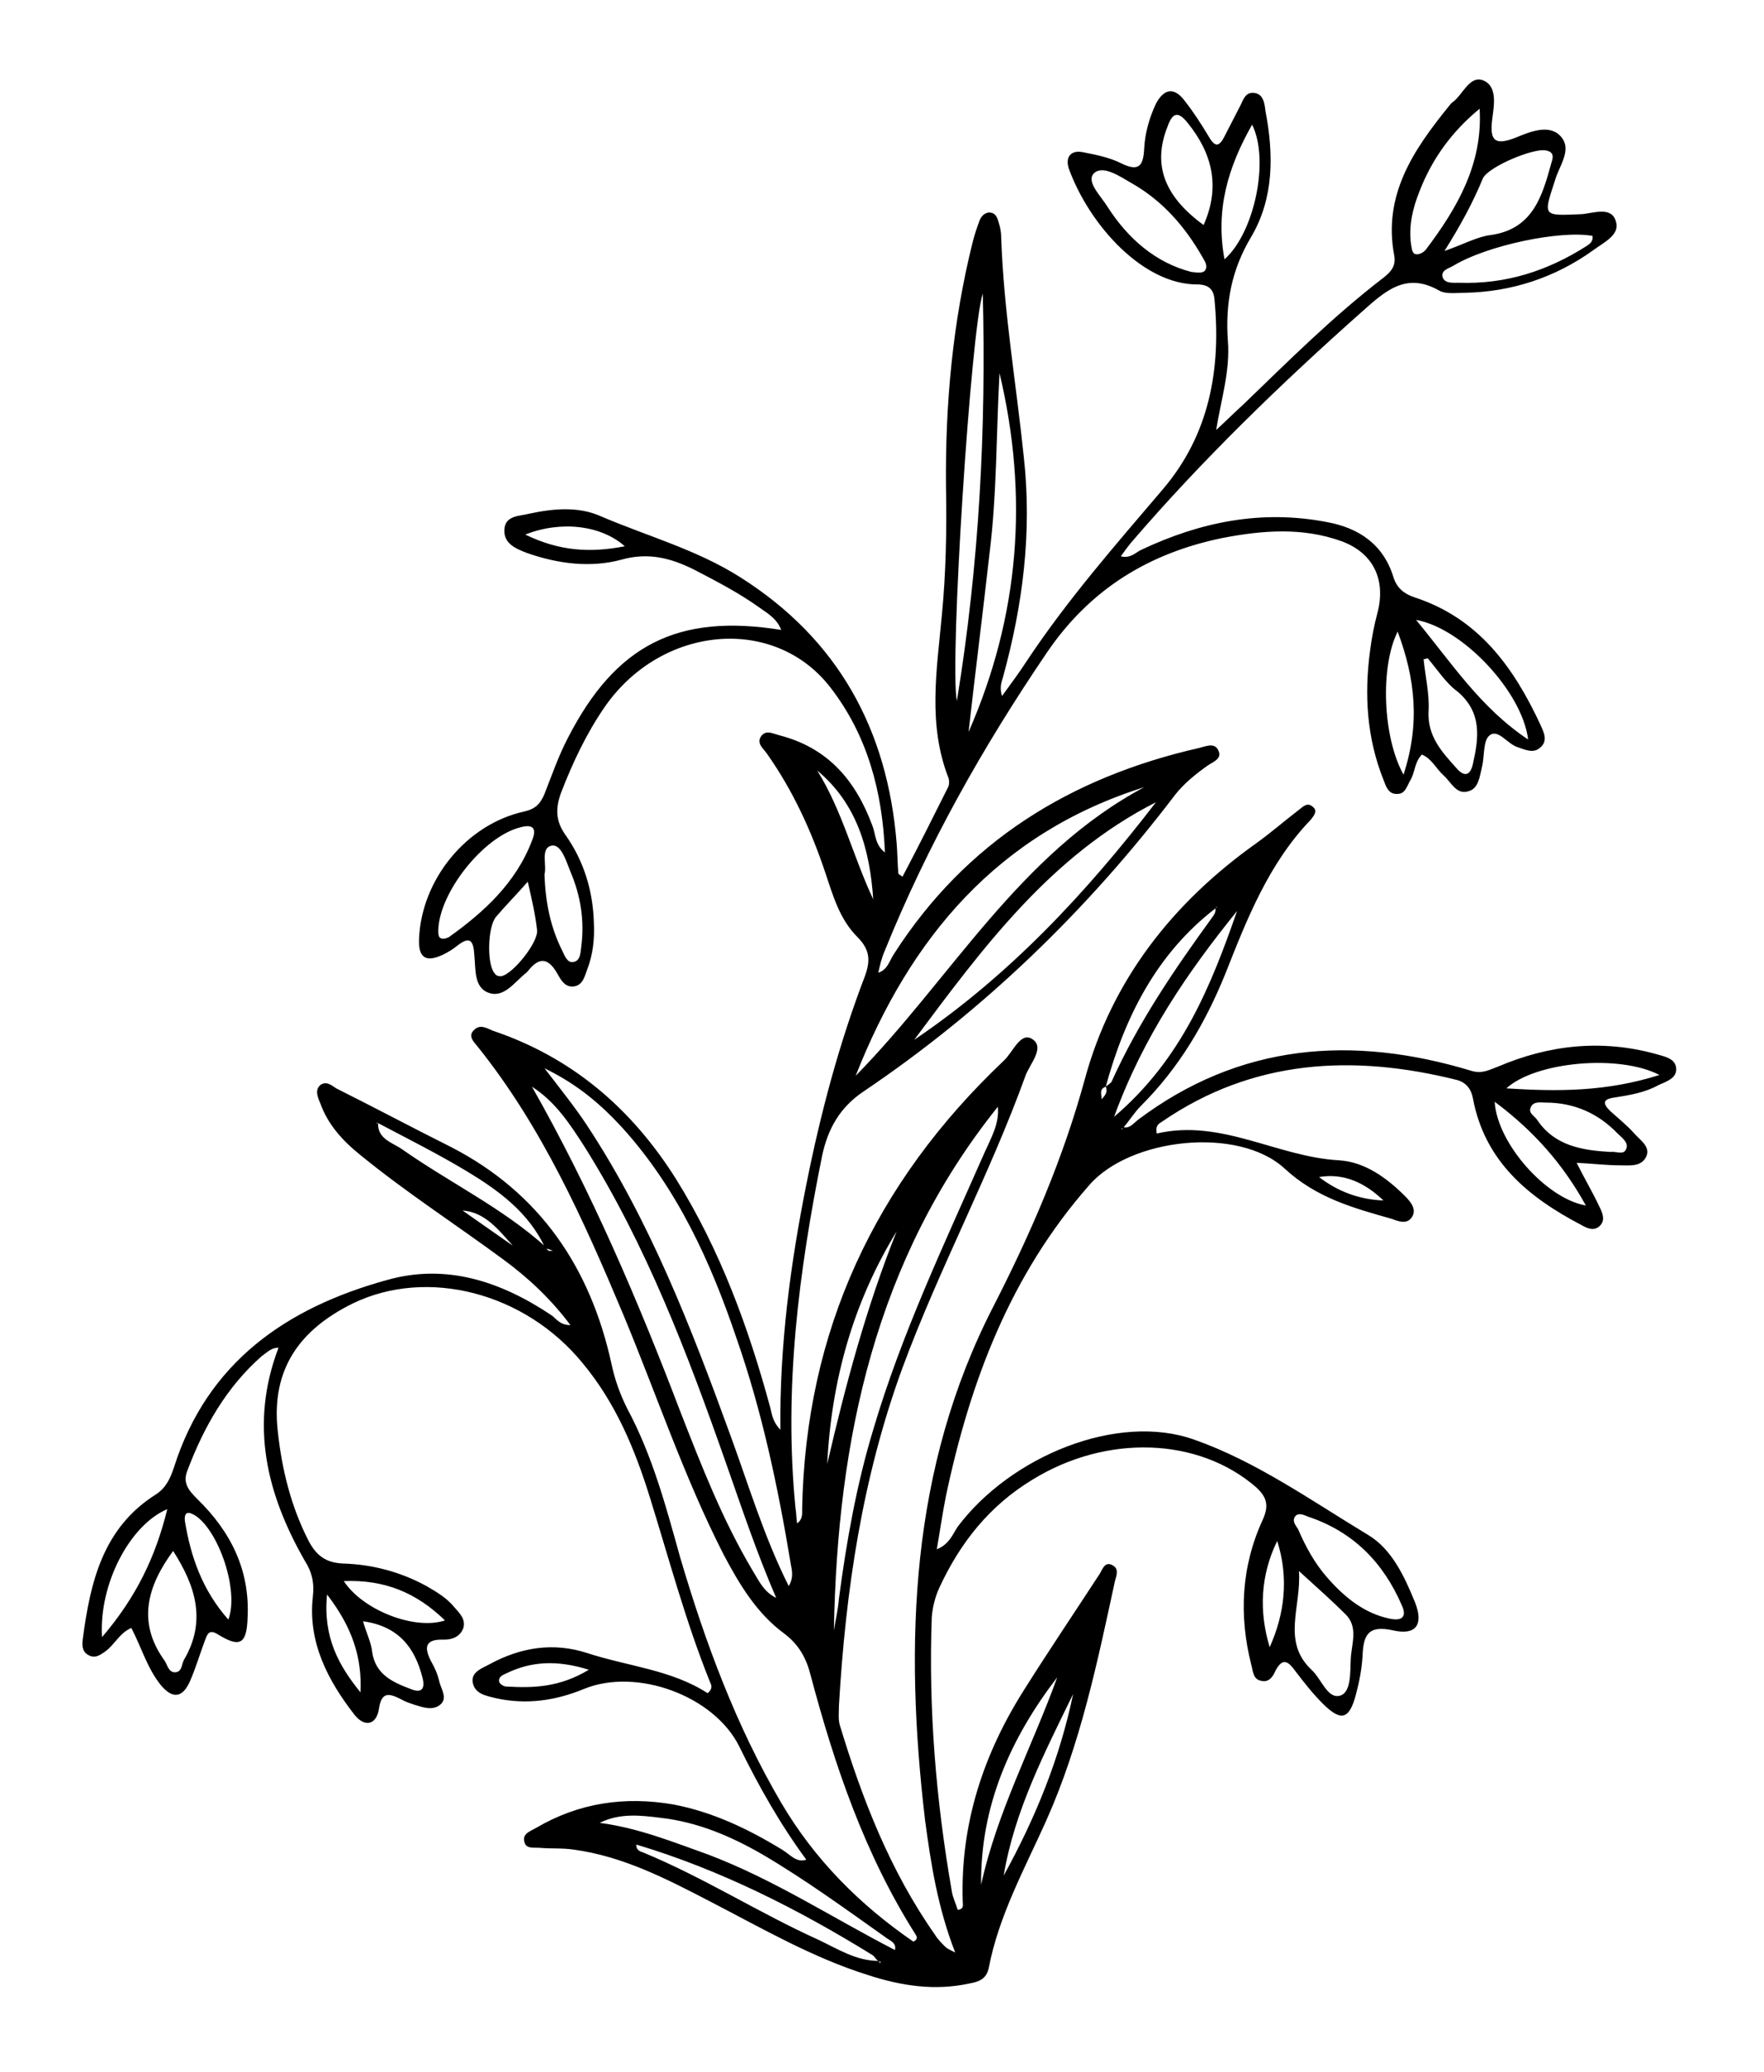 <?xml version="1.0" encoding="utf-8"?>
<!-- Generator: Adobe Illustrator 25.3.0, SVG Export Plug-In . SVG Version: 6.00 Build 0)  -->
<svg version="1.1" id="Layer_1" xmlns="http://www.w3.org/2000/svg" xmlns:xlink="http://www.w3.org/1999/xlink" x="0px" y="0px"
	 viewBox="0 0 210.9 247.7" style="enable-background:new 0 0 210.9 247.7;" xml:space="preserve">
<path d="M96.4,222.3c-3.1-4.2-5.7-8.8-8-13.5c-3-6.1-12.3-9.5-18.6-6.9c-3.4,1.4-6.9,1.9-10.5,1.1c-1.2-0.3-2.6-0.5-2.8-2
	c-0.1-1.2,1.2-1.6,2.1-2.1c3.7-2,7.6-2.6,11.6-1.3c4.9,1.6,10.1,2,14.4,4.8c0.6-0.5,0.5-0.9,0.3-1.3c-2.9-7.2-4.9-14.7-7.2-22.1
	c-1.8-5.8-4.1-11.3-8-16c-6.9-8.5-18.6-11.5-27.5-7.2c-6.3,3.1-9.8,7.8-9,15.2c0.5,4.7,1.6,9.1,3.7,13.2c0.9,1.7,2,2.6,4.1,2.7
	c3.5,0.1,6.9,1,10,2.7c1.2,0.7,2.4,1.4,3.3,2.5c0.6,0.7,1.4,1.4,1.1,2.5c-0.4,1.1-1.4,1.4-2.3,1.4c-2.4-0.1-2.4,1-1.5,2.7
	c0.4,0.7,0.7,1.4,0.9,2.2c0.2,1,1.1,2.1,0.1,2.9c-0.9,0.7-2,0.3-3,0c-0.6-0.2-1.2-0.4-1.7-0.7c-1.4-0.7-2.3-0.9-2.6,1.2
	c-0.3,1.9-1.7,2.2-2.9,0.7c-3.2-4.1-5.6-8.7-5-14.1c0.2-1.7-0.1-3-1-4.4c-4.5-7.9-6.6-16.2-3.1-25.4c-0.9,0-1.4,0.6-2,1
	c-4.2,3.7-6.9,8.4-8.9,13.7c-0.6,1.5,0.2,2.4,1.2,3.4c4,3.9,6.3,8.5,6,14.2c-0.1,3.1-0.9,3.6-3.5,2c-1.1-0.7-1.3-0.1-1.6,0.7
	c-0.6,1.6-1.1,3.3-1.8,4.9c-0.9,2-2.1,2.1-3.5,0.4c-1.6-2-2.3-4.5-3.5-6.8c-1.4,0.6-2,2-3.1,2.8c-0.7,0.5-1.3,0.9-2.1,0.4
	c-0.7-0.4-0.7-1.2-0.6-1.9c0.9-6.8,2.4-13.3,8.8-17.3c1.2-0.8,1.7-2,2.1-3.2c4-12.6,13.5-19.1,25.5-22.4c7.1-2,13.6,0.2,19.6,4.2
	c0.6,0.4,1,1.2,2.3,1.2c-2.4-3.2-5.1-5.7-8.1-7.9c-5.7-4.2-11.6-8-17.1-12.5c-2.1-1.7-3.8-3.6-4.7-6.1c-0.3-0.7-0.7-1.6,0-2.2
	c0.7-0.5,1.3,0,1.9,0.4c4.6,2.3,9.1,4.7,13.7,7c10.7,5.5,16.7,14.5,19.2,25.9c0.4,1.9,1,3.6,1.9,5.4c3,5.6,4.6,11.6,6.3,17.7
	c3,10.2,6.7,20.2,12.1,29.4c4,6.8,9.4,12.2,15.8,16.6c0.6-0.3,0.4-0.6,0.3-0.8c-6.1-9.6-9.7-20.2-12.6-31.1c-0.5-2-1.4-3.6-3.1-4.9
	c-3.3-2.4-5.4-5.9-7.3-9.5c-4.7-9.2-8-19.1-12-28.7c-4.7-11.2-9.7-22.4-17.4-32c-0.5-0.6-1.2-1.3-0.4-2c0.7-0.7,1.5-0.2,2.2,0.1
	c9.5,3.2,16.6,9.3,21.9,17.7c5.3,8.5,8.7,17.8,11.3,27.4c0.2,0.8,0.3,1.7,1.2,2.6c-0.1-10.1,1.2-19.8,3.1-29.3
	c1.7-8.5,3.9-16.8,7-24.9c0.7-1.9,0.6-3.2-0.9-4.7c-2.1-2.1-2.9-4.9-3.8-7.6c-1.7-5.1-3.9-9.9-7-14.3c-0.4-0.6-1.3-1.2-0.7-2.1
	c0.6-0.8,1.4-0.3,2.2-0.1c5.8,1.5,9.1,5.4,11.1,10.8c0.4,1,0.3,2.3,1.5,3.2c-0.3-7.3-2.1-14-6.5-19.7c-6.7-8.7-20.2-7.5-27,2.3
	c-2.2,3.2-3.8,6.6-5.2,10.2c-0.7,1.9-0.7,3.4,0.5,5.1c2.2,3.1,3.3,6.7,3.4,10.5c0.1,1.9-0.1,3.8-0.8,5.6c-0.3,0.8-0.5,1.8-1.5,2
	c-1.1,0.2-1.6-0.7-2-1.4c-1.1-2-2.2-2.2-3.6-0.4c-0.1,0.1-0.1,0.1-0.2,0.2c-1.3,1-2.6,3-4.4,2.4c-1.9-0.6-1.6-2.9-1.8-4.6
	c-0.1-1.8-0.6-2.2-2.1-1c-0.5,0.4-1,0.7-1.6,1c-2.1,1-3,0.4-2.9-1.9c0.3-7.1,5.7-13.7,12.6-15.2c1.3-0.3,1.9-0.9,2.4-2.1
	c0.9-2.3,1.7-4.6,2.8-6.7c5.7-11.1,13.1-14.9,25.5-12.9c-0.5-1.3-1.5-1.9-2.5-2.6c-2.5-1.8-5.2-3.2-7.9-4.6
	c-2.8-1.4-5.5-2.1-8.7-1.2c-3.7,1-7.6,0.5-11.3-0.8c-1.3-0.5-2.8-1.1-2.7-2.8c0.1-1.7,1.8-1.6,3-1.9c2.8-0.6,5.8-0.9,8.5,0.3
	c5.6,2.4,11.5,4,16.7,7.3c11.7,7.4,17.6,18.2,18.7,31.8c0.1,1.2,0.1,2.4,0.2,3.6c0,0.1,0.1,0.1,0.5,0.4c1.9-3.6,3.7-7.2,5.5-10.8
	c0.1-0.3,0.1-0.7,0-1c-2.5-6.4-1.4-12.9-0.8-19.4c0.5-5.1,0.6-10.3,0.5-15.4c-0.1-9.9,0.8-19.7,3.2-29.3c0.2-0.8,0.5-1.7,0.8-2.5
	c0.2-0.5,0.5-0.9,1.1-1c0.8,0,1,0.5,1.2,1.2c0.2,0.6,0.3,1.2,0.3,1.8c0.3,8.8,1.8,17.5,2.7,26.2c1,9-0.1,17.7-2.5,26.4
	c-0.2,0.6-0.4,1.3-0.1,2.2c1-1.4,2-2.7,2.9-4.1c4.9-7.4,10.7-14,16.4-20.7c5.5-6.5,6.9-14.3,6.1-22.6c-0.1-1.3-0.8-1.8-2.1-1.8
	c-6.4,0-12.8-7-15.3-13.8c-0.5-1.5,0.3-2.3,1.7-2c1.5,0.3,3.1,0.6,4.5,1.3c2.2,1.1,2.7,0.3,2.8-1.8c0.1-1.8,0.6-3.6,1.4-5.3
	c0.9-1.7,2.1-2.1,3.4-0.4c1.1,1.4,2,2.8,2.9,4.3c0.7,1.2,1.2,1.4,1.9,0c0.6-1.2,1.2-2.3,1.8-3.5c0.4-0.7,0.6-1.8,1.7-1.7
	c1.2,0.1,1.3,1.4,1.4,2.2c1,5.2,1,10.4-1.7,15c-2.4,4-3.1,8-2.8,12.4c0.3,3.6-0.8,7-1.4,10.7c1.1-1,2.2-2.1,3.3-3.1
	c5.4-5.2,10.7-10.5,16.7-15.1c0.9-0.7,1.5-1.4,1.3-2.6c-1.4-7.3,2.3-12.7,6.6-18c0.1-0.1,0.2-0.3,0.4-0.4c1.2-0.9,2-3.2,3.6-2.6
	c1.8,0.7,1.3,3.1,1.1,4.7c-0.3,2.5,0.3,3.1,2.7,2.2c1.7-0.7,4-1.7,5.4-0.3c1.6,1.6-0.1,3.6-0.6,5.4c-1.4,4.3-1.5,4.2,3.2,4
	c1.4-0.1,3.6-1,4.1,0.9c0.5,1.6-1.5,2.5-2.7,3.4c-4.6,3.3-9.8,5-15.4,5.1c-1,0-2.3,0.2-3.1-0.3c-3.9-2.2-6.4,0.1-9.1,2.5
	c-9.8,8.7-19.2,17.8-27.7,27.7c-0.4,0.5-0.7,0.9-1.2,1.6c1.2,0.3,1.8-0.5,2.5-0.8c7-3.3,14.3-4.8,22.1-3.3c3.9,0.7,6.8,2.7,8,6.6
	c0.4,1.3,1.3,2,2.5,2.4c7.7,2.5,11.9,8.4,15.1,15.3c0.4,0.9,0.9,1.9-0.1,2.7c-0.8,0.7-1.8,0.2-2.7-0.1c-1.2-0.4-2.3-2.2-3.3-1.4
	c-0.8,0.6-0.6,2.4-0.9,3.7c-0.3,1.2-0.4,2.7-1.7,3c-1.4,0.4-2-1.1-2.9-1.9c-0.9-0.8-1.4-2-2.6-2.5c-0.9,0.9-0.8,2.1-1.4,3.1
	c-0.4,0.7-0.6,1.6-1.5,1.6c-1.1,0.1-1.4-0.9-1.7-1.7c-2-5-2.3-10.2-1.6-15.4c0.2-1.6,0.5-3.1,0.9-4.6c1-3.9-0.5-7.1-4.3-8.5
	c-4.7-1.7-9.5-1.3-14.2-0.4c-8.8,1.8-15.9,6.1-21.1,13.8c-7.6,11.2-14.2,22.9-19.3,35.5c-0.4,0.9-0.6,1.8-0.8,2.7c0,0,0,0,0,0
	l-0.1,0c1.2-0.3,1.4-1.4,2-2.3c8.6-13.4,21.1-21.1,36.5-24.6c0.8-0.2,1.9-0.7,2.3,0.4c0.4,0.9-0.7,1.3-1.3,1.7
	c-1.4,1-2.8,2.1-3.9,3.5c-10.5,13.8-22.9,25.8-37.3,35.5c-2.8,1.9-4.2,4.4-4.9,7.6c-2.8,13.9-4.6,27.8-3.2,42.1
	c0.1,0.6,0.1,1.2,0.2,1.9c0.7-0.5,0.6-1.2,0.6-1.7c0.4-21.3,8.7-39,24.1-53.6c1.1-1,2-3.5,3.4-2.6c1.6,1-0.3,3-0.8,4.4
	c-4.3,11.9-10.3,23-14.7,34.9c-4.8,13.1-6.8,26.6-7.6,40.4c0,0.8-0.1,1.6,0.1,2.3c2.7,8.9,6,17.4,11.4,25.1c0.3,0.5,0.8,1,1.2,1.4
	c0.2,0.2,0.4,0.3,1.2,0.7c-2.1-5.4-2.9-10.6-3.6-15.8c-2.5-21.2-1.8-42.1,8.2-61.5c4.5-8.8,8.3-17.6,10.9-27.1
	c3.2-11.8,10.5-21.1,20.5-28.2c1.8-1.3,3.4-2.7,5.1-4c0.5-0.4,1-0.9,1.6-0.4c0.7,0.5,0.2,1.1-0.2,1.6c-5,5.2-7.6,11.8-10.2,18.4
	c-2.4,5.9-5.5,11.2-10.1,15.8c-0.8,0.8-1.4,1.8-2.1,2.6c-0.1,0-0.1,0.1-0.2,0.1c0,0,0,0.1,0.1,0.1c0-0.1,0-0.2,0-0.3
	c0.8,0.3,1.3-0.4,1.8-0.8c12.2-9.2,25.7-10.2,39.9-5.9c1.3,0.4,2.1-0.1,3.2-0.5c6.1-2.6,12.4-3.3,18.9-1.5c1,0.3,2.3,0.5,2.4,1.7
	c0.1,1.2-1.2,1.6-2.1,2c-1.6,0.9-3.4,1.2-5.3,1.5c-1.4,0.2-1.4,0.7-0.5,1.6c1,0.9,2,1.7,2.9,2.7c0.7,0.8,2,1.6,1.4,2.8
	c-0.6,1.2-2,1-3.1,1c-1.6,0-3.2-0.2-5.2-0.3c1,2,1.9,3.5,2.7,5.2c0.4,0.8,0.8,1.7,0,2.4c-0.7,0.6-1.5,0.2-2.2-0.2
	c-6.3-3.3-11.5-7.6-12.9-15.1c-0.2-1.1-0.8-1.9-1.9-2.2c-12.4-3.1-24.4-2.5-35.3,5c-0.3,0.2-0.8,0.4-0.6,1.4
	c7.7-1.8,14.4,2.8,21.8,3.2c3.1,0.2,5.7,2.1,7.9,4.3c0.7,0.7,1.4,1.6,0.8,2.5c-0.6,0.9-1.6,0.5-2.4,0.2c-4.6-1.3-9-2.5-12.8-6
	c-5.5-5.1-18.5-3.7-23.4,2c-9.4,10.7-14.2,23.4-17.1,37.1c-0.4,2-0.7,4.1-1.1,6.4c1.5-0.6,1.9-1.8,2.5-2.7
	c6.3-8.4,19.1-13.7,28.3-10.4c7.4,2.6,14,7.3,20.8,11.4c2.8,1.7,4.3,4.9,5.6,8.1c1,2.6,0.1,3.9-2.6,3.3c-3.1-0.7-3.6,0.6-3.7,3.1
	c-0.1,1.6-0.4,3.1-0.8,4.6c-0.8,3-1.8,3.2-4,1c-1.2-1.2-2.2-2.5-3.2-3.8c-0.8-1.1-1.5-1.8-2.4-0.1c-0.3,0.7-0.8,1.5-1.8,1.2
	c-0.9-0.2-0.9-1.2-1.1-1.9c-1.5-5.9-1.2-11.8,1.4-17.4c0.7-1.6,0.5-2.6-0.8-3.8c-6.9-6-17.9-6.4-26.8-0.9
	c-5.1,3.1-8.6,7.5-11.1,12.9c-0.5,1.1-0.8,2.3-0.9,3.5c-0.4,11,0.5,21.9,2.4,32.8c0.1,0.7,0.5,1.5,0.7,2.2c0.8-0.1,0.6-0.6,0.6-1
	c-0.3-9.3,2.5-17.7,7.4-25.4c2.9-4.6,6-9.2,9-13.8c0.3-0.5,0.6-1.5,1.5-1c0.8,0.4,0.5,1.2,0.3,1.9c-2.1,9.7-4.1,19.4-8.2,28.6
	c-2.6,5.8-5.7,11.4-6.9,17.7c-0.3,1.3-1.2,1.6-2.3,1.8c-4.1,0.9-8.1,0.3-12.1-1c-6.7-2.1-12.7-5.6-18.9-8.8
	c-5.2-2.7-10.4-5.4-16.3-6.2c-1.3-0.2-2.6-0.1-3.9-0.2c-0.7-0.1-1.8,0.2-2-0.7c-0.3-1,0.7-1.3,1.4-1.7c5.1-3,10.6-3.8,16.4-2.8
	c4.7,0.9,8.9,2.9,13,5.4C94.5,221.7,95.2,222.7,96.4,222.3c0,0-0.2,0.1-0.2,0.1L96.4,222.3z M66.1,149.5c-0.3-0.1-0.6-0.2-0.9-0.3
	c-2-4.3-5.6-6.9-9.4-9.2c-3.5-2.1-7.1-3.9-10.7-5.8c0,0-0.1,0.1-0.1,0.1c0.1,0,0.1,0,0.2-0.1c-0.1,2,1.8,2.4,2.9,3.2
	c5.7,4,12,7,17.2,11.7C65.5,149.7,65.8,149.5,66.1,149.5c0.1,0.1,0.1,0.2,0.2,0.3c-0.1,0-0.1,0-0.2,0
	C66.1,149.7,66.1,149.6,66.1,149.5z M55.1,143.7c0.1,0.3,0.1,0.7,0.2,1c2,1.4,4,2.8,6,4.2c-1.7-1.9-3.3-4-6-4.2
	C55.2,144.4,55.1,144,55.1,143.7c0,0.1,0,0.2-0.1,0.2c-0.1,0-0.2,0-0.2,0c-0.1-0.1-0.2-0.3-0.2-0.4
	C54.9,143.2,55.1,143.3,55.1,143.7z M132.2,129.9c0.2-0.2,0.6-0.4,0.7-0.6c3.2-7.1,7.5-13.4,12-19.6c0.3-0.4,0.5-0.7,0.4-1.2
	c0.1,0,0.2-0.1,0.3-0.1c-0.1,0-0.1,0-0.2,0c0,0.1-0.1,0.1-0.1,0.2C138.3,114,134.5,121.5,132.2,129.9c-0.8,0.3-0.5,0.8-0.5,1.5
	C132.3,130.8,132.4,130.4,132.2,129.9z M105,234.4c0.1,0.1,0.2,0.2,0.2,0.3c0-0.1,0.1-0.1,0.1-0.2
	C105.2,234.5,105.1,234.5,105,234.4c-0.3-0.2-0.4-0.5-0.7-0.7c-8.9-5.5-18.2-10.2-28.2-13.2c-0.1,0-0.1,0.1-0.2,0.1
	c0.1,0,0.2-0.1,0.2-0.1c-0.1,0.5,0.3,0.8,0.7,0.9c7.3,3,14,7.3,21.1,10.5C100.2,233,102.4,234.4,105,234.4z M107,233.1
	C106.9,233.1,106.9,233.1,107,233.1c0.2-0.9-0.6-1.1-1.1-1.5c-4.8-3.4-9.6-6.9-14.7-9.9c-3.8-2.2-7.8-3.9-12.2-4.4
	c-2.4-0.3-4.9-0.6-7.3,0.6c4.6,0.6,8.8,2.3,13,3.8C92.6,224.7,99.6,229.3,107,233.1z M94.3,189.6c0.7-1.2,0.3-2.1,0.2-2.9
	c-1.5-9-3.4-18-6.4-26.6c-3.1-9.2-7.1-18-13.7-25.3c-2.5-2.7-5.2-5.1-9.3-7.1c2,2.6,3.6,4.6,5,6.7c7.6,11.5,12.5,24.2,17.2,37.1
	C89.5,177.5,91.3,183.6,94.3,189.6z M63.6,129.9c7.1,12.5,12.7,25.6,17.8,39c2.5,6.4,5,12.8,8.5,18.7c0.8,1.3,1.4,2.7,2.9,3.4
	c-2.3-5.3-4.1-10.7-6-16.1c-4.6-13.1-9.5-26-16.9-37.8C68.1,134.3,66.4,131.7,63.6,129.9z M99.7,194.9c0.2-1.3,0.5-2.5,0.6-3.8
	c0.9-6.8,2.1-13.6,4.1-20.2c3.4-11.5,8.5-22.2,13.3-33.1c0.8-1.8,1.8-3.5,1.6-5.5C104.7,150.5,100.1,172,99.7,194.9z M136.8,94.1
	c-17.5,5.5-28,18-34.5,34.5C113.7,117,121.8,102.1,136.8,94.1z M109.3,124.3c11.4-7.7,20.6-17.6,28.9-28.4
	C125.6,102.3,117.5,113.3,109.3,124.3z M119.5,44.6c-0.4,7.2-0.3,14.4-1.2,21.6c-0.8,7.1-1.7,14.2-2.5,21.3
	C121.9,73.6,123,59.3,119.5,44.6z M117.5,35.1c-1.4,4-4,44.1-3.1,48.7C117.1,67.3,117.9,51.2,117.5,35.1z M172.7,30
	c2.3-0.8,3.9-1.7,5.5-1.9c5.1-0.7,6.2-4.7,7.3-8.7c0.2-0.6,0.3-1.2-0.6-1.4c-1.4-0.4-6.9,1.9-7.6,3.3
	C176.1,24.2,174.7,26.8,172.7,30z M166.2,193.5c1.5,0.3,2-0.3,1.4-1.6c-2.2-5.1-5.8-8.8-11.2-10.6c-0.5-0.2-1.1-0.5-1.5-0.1
	c-0.5,0.6,0,1.1,0.3,1.6c0.9,2.1,2,4.1,3.5,5.8C160.8,191,163.2,192.9,166.2,193.5z M142.4,32.5c0.8,0.1,1.4,0.2,1.7-0.2
	c0.3-0.5,0-1-0.3-1.5c-2.1-3.7-4.8-6.8-8.5-8.9c-1.4-0.8-3.4-2.2-4.5-1.2c-1,1,0.8,2.7,1.6,4C134.9,28.6,138.2,31.4,142.4,32.5z
	 M176.9,13c-3.3,2.7-5.7,6-7.2,9.9c-0.8,2-1.3,4.1-1,6.3c0.1,0.5,0.1,1.2,0.7,1.2c0.4,0,0.9-0.3,1.1-0.6
	C174.2,24.9,177.3,19.6,176.9,13z M147.9,108.9c-5.9,7.3-11.2,15-14.7,24.6C141.3,126.6,144.8,117.8,147.9,108.9z M155.3,187.8
	c0.3,4.3-2.1,8.4,1.5,11.8c1.2,1.1,1.9,3.5,3.4,3.1c1.4-0.4,1.2-2.9,1.3-4.5c0.1-1.7,0.9-3.7-0.6-5.2
	C159.2,191.3,157.5,189.8,155.3,187.8z M53.2,112.2c0.2-0.1,0.4-0.1,0.5-0.2c4.2-3,8-6.5,9.9-11.5c0.5-1.2,0.4-2.1-1.4-1.6
	c-4.4,1.1-9.7,7.8-9.8,12.3C52.4,111.8,52.4,112.3,53.2,112.2z M20.7,185.4c-3.1,4.2-4.3,8.5-1.1,13c0.4,0.5,0.5,1.5,1.3,1.5
	c0.9,0,0.8-1,1.1-1.5C24.7,193.8,23.4,189.6,20.7,185.4z M190.4,28.2c-3.8-0.7-12.6,1.1-16.7,3.6c-0.5,0.3-1.5,0.5-1.2,1.4
	c0.3,0.7,1.2,0.6,1.9,0.6c5.6,0.2,10.6-1.4,15.3-4.4C190,29.2,190.5,28.9,190.4,28.2z M143.9,26.9c2-4.5,1.1-8.5-1.9-12.2
	c-1.1-1.4-1.8-1.3-2.4,0.4C137.8,19.6,139.1,23.4,143.9,26.9z M170.7,78.7c-0.2,0-0.3,0.1-0.5,0.1c0.2,2,0.7,4.1,0.6,6.1
	c-0.2,3.1,1.6,5,3.4,7c0.9,1,1.6,0.8,1.9-0.6c0.7-3.1,1.1-6.1-1.8-8.6C172.9,81.7,171.9,80.1,170.7,78.7z M169.3,74.1
	c4.3,5.2,7.7,10.5,13.4,14.3C182,82.7,174.9,75.1,169.3,74.1z M146.4,31c3.6-3.2,5.4-11.9,3.3-16.1C146.8,20,145.3,25.1,146.4,31z
	 M198.4,128.5c-4.8-2.5-14.8-1.6-18.3,1.6C186.3,130.5,192.1,130.5,198.4,128.5z M12.2,195.7c4.1-4.8,6.4-9.6,7.8-15.3
	C15.5,182.3,11.8,189.4,12.2,195.7z M63.1,105.4c-1.5,1.7-2.7,2.9-3.8,4.2c-1,1.2-1.1,5.6-0.2,6.7c0.2,0.3,0.4,0.4,0.8,0.4
	c1.4-0.2,4.6-4.2,4.3-5.6C64,109.3,63.6,107.6,63.1,105.4z M65.1,104.5c0.1,3.3,0.7,6.3,2.1,9.1c0.3,0.6,0.6,1.5,1.3,1.4
	c0.9-0.1,0.9-1.1,1-1.9c0.4-3.1-0.1-6.1-1.3-8.9c-0.5-1.2-1.1-3.4-2.3-3.1C64.6,101.4,65.4,103.5,65.1,104.5z M167.8,92.6
	c2-6.1,1.4-11.5-0.7-17.1C165,79.7,165.3,88.1,167.8,92.6z M192.5,137.7c0.7-0.1,1.6,0.4,1.9-0.3c0.4-0.8-0.5-1.4-1-1.9
	c-2.3-2.4-5.2-3.7-8.6-3.7c-0.6,0-1.5-0.2-1.8,0.6c-0.3,0.7,0.5,1,0.8,1.5C185.9,137,189.2,137.5,192.5,137.7z M126.4,200.5
	c-5.6,7.3-9.2,15.4-9.1,24.8C119.2,216.6,123.4,208.8,126.4,200.5z M178.7,131.7c0.3,5,6.2,11.6,10.9,12.4
	C186.9,139.2,183.4,135.2,178.7,131.7z M27.3,193.6c1.3-3.4-1.1-10.5-3.9-12.4c-0.8-0.5-1.4-0.6-1.3,0.6
	C22.8,186.1,24.2,190.1,27.3,193.6z M128.3,202.5c-3.4,7-7,13.9-8.3,21.7C123.8,217.3,126.7,210.2,128.3,202.5z M107.2,147.2
	c-5.2,8.5-7.8,17.8-8.3,27.8C101.1,165.5,103.6,156.2,107.2,147.2z M43.4,193.8c0.4,1.4,1,2.6,1.1,3.7c0.4,2.7,2.5,3.6,4.6,4.4
	c1.2,0.5,1.8,0.1,1.4-1.4C49.6,197,47.7,194.4,43.4,193.8z M41.1,189c2.3,3.5,8.5,5.9,12.1,4.7C49.8,190.4,46,188.8,41.1,189z
	 M152.7,184.2c-2,4.1-2.2,8.4-0.9,12.7C153.6,192.9,154.1,188.6,152.7,184.2z M97.7,92.1c3,4.8,4.3,10.3,6.7,15.4
	C104,101.6,102.5,96.1,97.7,92.1z M62.8,63.9c4.1,2,7.8,2.2,11.9,1.4C71.9,62.8,67.1,62.2,62.8,63.9z M43.1,202.3
	c0.2-4.2-1-7.8-4-11.7C38.6,195.7,40.5,199.1,43.1,202.3z M70.4,199.6c-3.8-1.2-6.9-1-9.8,0.4c-0.4,0.2-1.1,0.4-0.9,1.1
	c0.1,0.2,0.5,0.5,0.8,0.5C63.8,201.8,66.9,201.7,70.4,199.6z M165.4,143.5c-2.2-2.1-4.7-3.3-7.7-2.8
	C159.9,142.4,162.5,143.4,165.4,143.5z"/>
</svg>
